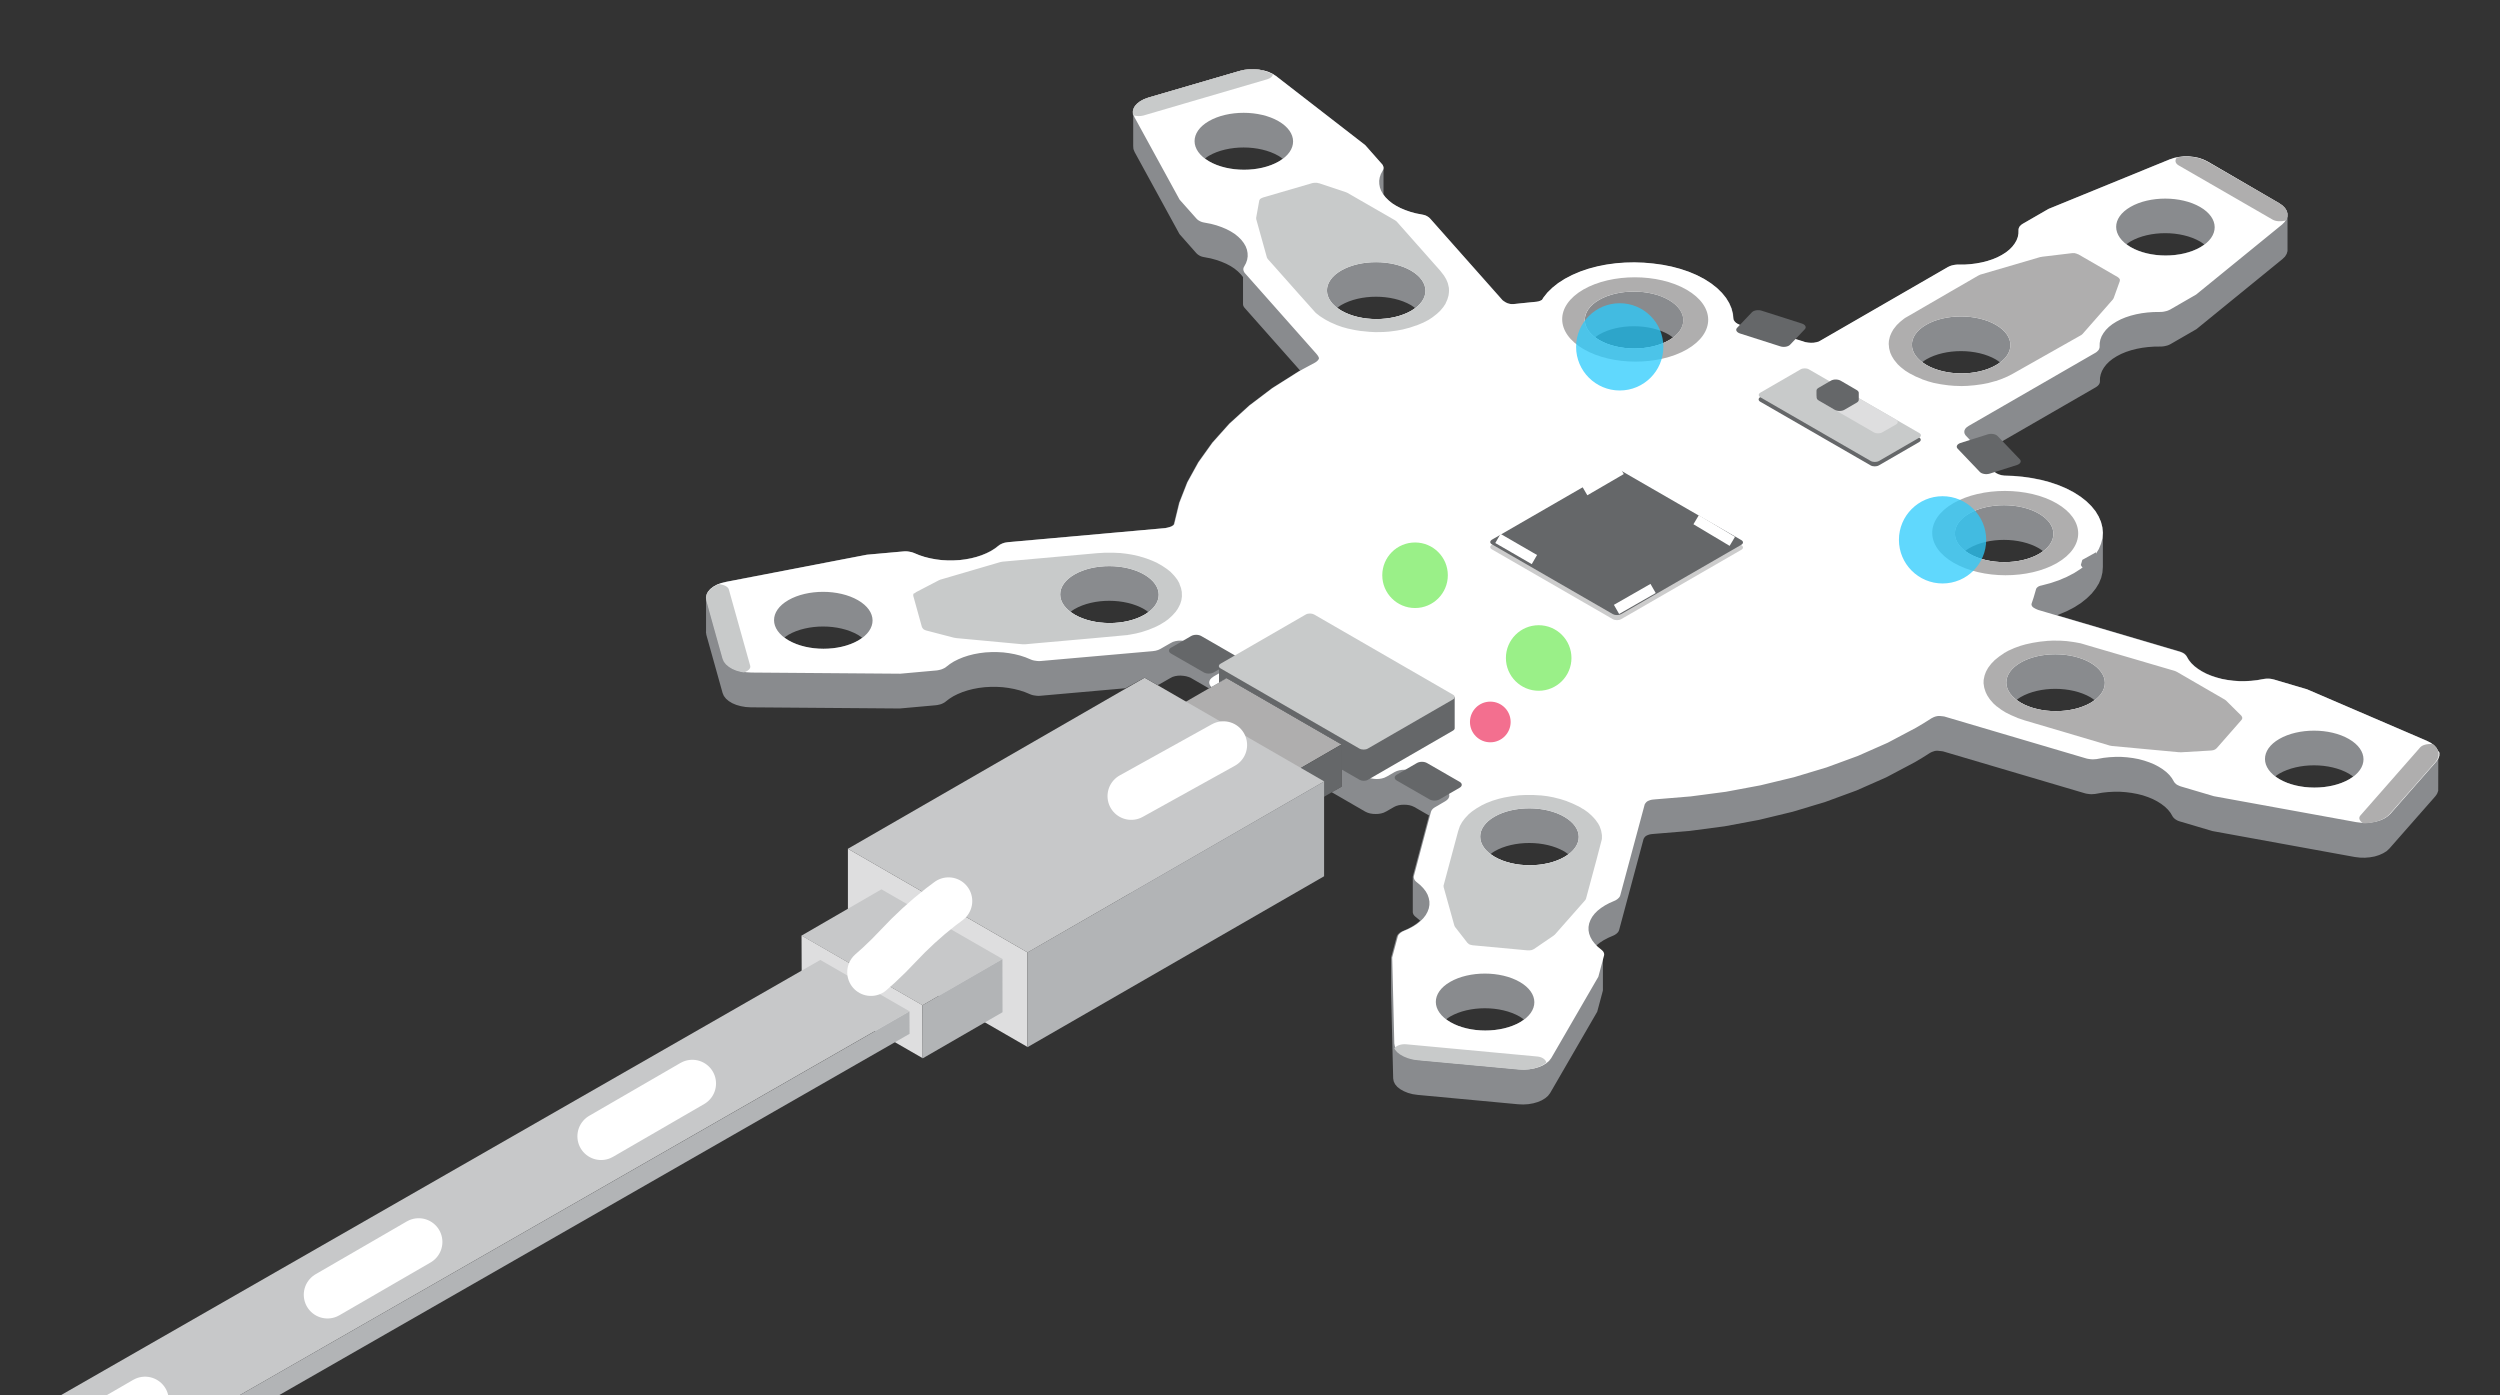 <svg xmlns="http://www.w3.org/2000/svg" viewBox="0 0 2372 1324">
    <rect x="0" y="0" width="2372" height="1324" fill="#333333" stroke="none"/>
    <g id="qb">
        <g id="cord">
            <path fill="#afaeae" d="M1072.3 822.3l-109.1-63 200.7-115.9 109 62.9z"/>
            <path fill="#656769" d="M1272.8 746.4l-200.7 115.8v-39.9l200.7-115.9z"/>
            <path fill="#c7c8c9" d="M975 903.7l-170.5-98.4L1086 643l170.4 98.4z"/>
            <path fill="#dededf" d="M974.8 993.3L804.5 895v-89.7l170.3 98.3z"/>
            <path fill="#b2b4b6" d="M1256.3 831.4L974.8 993.6v-89.9l281.5-162.2z"/>
            <path fill="#c7c8c9" d="M875.3 953.8l-114.8-66.1 75.8-43.9 114.9 66.1z"/>
            <path fill="#dededf" d="M875.4 1004l-114.7-66.1-.2-50.3 114.7 66.1z"/>
            <path fill="#b2b4b6" d="M951.2 960.4l-75.8 43.8-.2-50.4 75.9-43.8z"/>
            <path fill="#c7c8c9" d="M56.1 1324.7l722.2-413.9 84.6 48.7-637.1 365.2z"/>
            <path fill="#b2b4b6" d="M863 980.9l-599.9 343.8h-37.3l637.1-365.1z"/>
        </g>
        <path id="line-cord"
            d="M51.1 1378.8l721-417.5c29.7-17.2 56.7-38.7 80.1-63.8 24.9-26.7 53.8-49.3 85.7-67l372.4-206.6"
            fill="none"
            stroke="#fff"
            stroke-width="45"
            stroke-linecap="round"
            stroke-linejoin="round"
            stroke-miterlimit="10"
            stroke-dasharray="100,200"
        />
        <g id="quirkbot">
            <path fill="none" d="M2087.8 234.5c1.4-.8 2.5-1.7 3.7-2.6-1.2-.9-2.4-1.9-3.9-2.7-18.3-10.6-47.9-10.6-66.1-.1-1.4.8-2.5 1.7-3.7 2.6 1.2.9 2.4 1.9 3.9 2.7 18.3 10.6 47.9 10.6 66.1.1zM1147 147.7c-1.4.8-2.5 1.7-3.7 2.6 1.2.9 2.4 1.9 3.9 2.7 18.3 10.6 47.9 10.6 66.1.1 1.4-.8 2.5-1.7 3.7-2.6-1.2-.9-2.4-1.9-3.9-2.7-18.3-10.5-47.9-10.6-66.1-.1zm-.3 505.6v-.3l-17.2-10-1.9-.7-2.3-.8-2.6-.4-2.6-.2-2.7.2-2.5.4-2.4.8-2.5 1.2-9.6 5.6-2 .8-.2.1 27.1 15.7zm-127.2-75.4c-1.4.8-2.5 1.7-3.7 2.6 1.2.9 2.4 1.9 3.9 2.7 18.3 10.6 47.9 10.6 66.1.1 1.4-.8 2.5-1.7 3.7-2.6-1.2-.9-2.4-1.9-3.9-2.7-18.3-10.6-47.9-10.7-66.1-.1zM748 602.2c-1.4.8-2.5 1.7-3.7 2.6 1.2.9 2.4 1.9 3.9 2.7 18.3 10.6 47.9 10.6 66.1.1 1.4-.8 2.5-1.7 3.7-2.6-1.2-.9-2.4-1.9-3.9-2.7-18.3-10.5-47.9-10.6-66.1-.1zm226.8 301.5h.1l-.1-.1zm-323.6 177.2l179.3-102.8zm224-127.1h.1l-.1-.1zm397.4-664.4c-1.4.8-2.5 1.7-3.7 2.6 1.2.9 2.4 1.9 3.9 2.8 18.3 10.6 47.9 10.6 66.1.1 1.4-.8 2.5-1.7 3.7-2.6-1.2-.9-2.4-1.9-3.9-2.7-18.3-10.6-47.9-10.7-66.1-.2zm665.8 233.5c-1.2-.9-2.4-1.9-3.9-2.7-18.3-10.6-47.9-10.6-66.1-.1-1.4.8-2.5 1.7-3.7 2.6 1.2.9 2.4 1.9 3.9 2.7 18.3 10.6 47.9 10.6 66.1.1 1.4-.8 2.5-1.7 3.7-2.6zm224.2 211c-1.4.8-2.5 1.7-3.7 2.6 1.2.9 2.4 1.9 3.9 2.7 18.3 10.6 47.9 10.6 66.1.1 1.4-.8 2.5-1.7 3.7-2.6-1.2-.9-2.4-1.9-3.9-2.7-18.3-10.5-47.9-10.6-66.1-.1zm-245.4-72.5c-1.4.8-2.5 1.7-3.7 2.6 1.2.9 2.4 1.9 3.9 2.8 18.3 10.6 47.9 10.6 66.1.1 1.4-.8 2.5-1.7 3.7-2.6-1.2-.9-2.4-1.9-3.9-2.7-18.3-10.6-47.9-10.7-66.1-.2zm-541.4 303c-1.4.8-2.5 1.7-3.7 2.6 1.2.9 2.4 1.9 3.9 2.7 18.3 10.6 47.9 10.6 66.1.1 1.4-.8 2.5-1.7 3.7-2.6-1.2-.9-2.4-1.9-3.9-2.7-18.3-10.6-47.9-10.6-66.1-.1zm141.4-647.1c-1.4.8-2.5 1.7-3.7 2.6 1.2.9 2.4 1.9 3.9 2.7 18.3 10.6 47.9 10.6 66.1.1 1.4-.8 2.5-1.7 3.7-2.6-1.2-.9-2.4-1.9-3.9-2.7-18.3-10.5-47.9-10.5-66.1-.1zm380.4 26.6c-1.2-.9-2.4-1.9-3.9-2.7-18.3-10.6-47.9-10.6-66.1-.1-1.4.8-2.5 1.7-3.7 2.6 1.2.9 2.4 1.9 3.9 2.7 18.3 10.6 47.9 10.6 66.1.1 1.4-.8 2.5-1.8 3.7-2.6zM1418 807.6c-1.4.8-2.5 1.7-3.7 2.6 1.2.9 2.4 1.9 3.9 2.7 18.3 10.6 47.9 10.6 66.1.1 1.4-.8 2.5-1.7 3.7-2.6-1.2-.9-2.4-1.9-3.9-2.7-18.3-10.5-47.9-10.6-66.1-.1z"/>
            <path fill="#898b8e" d="M2313.7 714.7l-.7-2.7-1.5-2.6-2.2-2.4-3-2.2-3.7-1.9-113.7-48.9-31.1-9.2-1.3-.3-1.3-.3-1.4-.2-1.4-.1h-1.4l-1.4.1-1.4.1-6.8 1.2-5.5.6-5.6.3h-5.6l-5.6-.4-5.5-.7-5.4-1-5.2-1.4-4.9-1.7-4.6-1.9-4.2-2.2-3.8-2.4-3.4-2.6-2.9-2.8-2.4-3-2.3-3.9-.6-.8-.7-.7-.8-.7-1-.6-1-.5-1.2-.5-1.2-.4-116.2-34.3 1.6-.6 7.6-3.2 7.1-3.7 6.4-4.1 5.5-4.4 4.7-4.6 3.8-4.8 3-4.9 2.1-5.1 1.2-5.1.4-5.2v-32.7l-.5-5.2-1.3-5.1-2.2-5.1-3-5-3.9-4.8-4.7-4.6-5.6-4.4-6.4-4.1-7.1-3.7-7.6-3.2-8-2.7-8.3-2.2-8.6-1.7-8.8-1.2-8.9-.8-5.8-.2-2.9-.1-2.6-.4-2.4-.7-2.2-1-1.8-1.2-1.3-1.4-.6-1.1-1.8-2.8-3.5-5.1-3.7-5.1-1.8-2.3 108.5-62.6.9-.6.8-.6.7-.7.6-.7.5-.8.3-.8.2-.8.1-4.1.7-3.3 1.2-3.2 1.8-3.1 2.3-3 2.8-2.8 3.3-2.6 3.8-2.4 4.2-2.2 4.6-1.9 4.9-1.6 5.1-1.3 5.3-1 5.5-.7 5.6-.4 7.1-.1 1.4-.1 1.4-.2 1.3-.3 1.3-.3 1.2-.4 1.1-.5 1-.5 24.6-14.2 81.5-66.4 2.5-2.4 1.6-2.6.8-2.7v-35.5l-.8-2.7-1.6-2.6-2.4-2.4-3.2-2.2L2101 157l-5.9-3.4-1.1-.6-3.8-1.8-4.2-1.4-4.5-.9-4.7-.5h-4.7l-4.7.5-4.5.9-4.3 1.4-115 47-24.6 14.2-.9.6-.8.7-.7.7-.6.7-.4.8-.3.8-.1.8-.1 4.1-.6 3.3-1.2 3.2-1.8 3.1-2.3 3-2.8 2.8-3.3 2.6-3.8 2.4-4.2 2.2-4.6 1.9-4.9 1.6-5.1 1.3-5.3 1-5.5.7-5.6.4-7.1.1-1.4.1-1.4.2-1.3.3-1.3.3-1.2.4-1.1.5-1 .6-119 68.7-3.5 2-2.4.7-2.5.4-2.6.1-2.6-.2-2.6-.4-1.2-.4-1.2-.4-5.8-1.8-8.6-2.5-8.6-2.4-8.7-2.3-8.8-2.1-8.9-2-7.9-1.7-2.5-.8-2.1-1-1.8-1.2-1.2-1.4-.8-1.5-.2-1.3-.4-4.1-1.3-5.1-2.2-5.1-3-5-3.9-4.8-4.7-4.6-5.6-4.4-6.4-4.1-7.1-3.7-7.6-3.2-8-2.7-8.3-2.2-8.6-1.7-8.8-1.2-8.9-.8-9-.3-9 .2-8.9.7-8.7 1.2-8.6 1.7-8.3 2.2-8 2.7-7.5 3.2-7.1 3.7-6.4 4.1-5.5 4.4-4.7 4.6-3.8 4.8-1 1.7-.1.1-.4.3-.5.3-.6.3-.5.2-.5.2-.6.2-.6.1-.6.1-.6.1-.6.1-14 1.4-5.6.6-1.1.1-1 .1h-2l-1-.1-1-.2-1.1-.3-.8-.3-.9-.4-.9-.5-.8-.5-1.3-.9-.6-.4-68.6-77.3-.7-.7-.8-.7-1-.6-1-.6-1.1-.5-1.2-.4-1.3-.3-6.7-1.3-5.1-1.4-4.9-1.7-4.5-1.9-4.2-2.2-3.8-2.4-3.3-2.7-2.9-2.8-2-2.5v-26.1l-.2-.8-.3-.8-.4-.8-.6-.8-15.9-18-84.7-65.6-3.3-2.1-3.8-1.7-4.2-1.3-4.5-.8-4.7-.4-4.8.1-4.7.5-4.6 1.1-85.9 25.2-4.2 1.5-3.5 1.9-2.9 2.2-2.2 2.4-1.5 2.6-.6 2.7v32.7l.2 2.8 1.1 2.8 42.6 77.9 15.9 18 .7.7.8.7.9.6 1 .6 1.1.5 1.2.4 1.3.3 6.8 1.3 5.1 1.4 4.9 1.7 4.5 1.9 4.2 2.2 3.7 2.4 3.3 2.7 2.9 2.9 2 2.5v25.9l.1.8.3.8.4.8.6.8 52.7 59.5-1.9 1.1-24.7 15.6-21.8 16.5-19 17.3-16.1 18-13.3 18.6-10.5 19.1-7.6 19.4-4.9 20.1-.2.4-.2.3-.3.3-.3.3-.4.3-.5.3-.6.3-.7.3-.9.3-1 .3-1.1.3-1 .2-1.4.3h-.2l-148.6 13.3-1.4.2-1.3.2-1.3.3-1.2.4-1.1.5-1 .5-1 .6-4.3 3.3-3.8 2.4-4.2 2.1-4.6 1.9-4.9 1.6-5.1 1.3-5.4 1-5.5.7-5.7.3h-5.7l-5.6-.3-5.5-.7-5.4-1-5.2-1.3-4.9-1.6-5.9-2.4-1.2-.4-1.3-.3-1.4-.3-1.4-.2-1.4-.1H858l-1.4.1-34.4 3.1-133.8 25.8-4.5 1.1-4 1.6-3.4 1.9-2.8 2.2-2.1 2.4-1.3 2.6-.5 2.8.1.4-.1.3.1.4v31.5l-.1.3.4 2.8 15.4 55.1 1.2 2.8 2 2.6 2.7 2.3 3.3 2 3.8 1.6 4.3 1.2 4.6.8 4.9.3 141.3 1.1 34.4-3.1 1.4-.2 1.3-.3 1.3-.3 1.2-.4 1.1-.5 1-.5 1-.6 4.3-3.3 3.8-2.4 4.2-2.1 4.6-1.9 4.9-1.6 5.1-1.3 5.4-1 5.6-.7 5.7-.3h5.7l5.6.3 5.5.7 5.4 1 5.2 1.3 4.9 1.6 5.8 2.4 1.2.4 1.3.3 1.3.2 1.4.2 1.4.1h1.4l1.4-.1 80.3-7.1 18.2-10 12.2 7 .3-.1 2-.9 9.6-5.5 2.5-1.3 2.4-.7 2.5-.4 2.6-.1 2.6.2 2.6.4 2.4.7 1.8.7 17.3 10v.3l17.2-9.9 109 62.9-.1.1v40l-9.3 5.3 31.8 18.4 2.2 1 2.4.7 2.6.4 2.6.1 2.6-.1 2.5-.4 2.4-.7 2.7-1.3 7.1-4.1 2.1-1 2.4-.7 2.5-.4 2.6-.1 2.6.1 2.6.4 2.4.7 2.2 1 13.9 8-15.3 57.5-.1.8v33.7l.2.8.3.8.4.8.6.7.7.7 4.1 3.4.6.6-.6.6-3.3 2.6-3.7 2.4-4.2 2.2-5.7 2.5-1 .6-.9.6-.8.7-.7.7-.6.8-.4.8-.3.8-5.3 19.8v33l2 81.6.5 2.8 1.3 2.7 2.1 2.5 2.8 2.2 3.4 1.9 3.9 1.6 4.4 1.2 4.8.7 95.4 8.9 4.9.2 4.8-.3 4.6-.8 4.2-1.2 3.8-1.6 3.3-2 2.7-2.3 2-2.6 44.7-77.2 5.3-19.8.1-.8v-33.8l-.1-.8-.3-.8-.4-.8-.6-.8-.7-.7-4.1-3.4-.6-.6.6-.6 3.3-2.6 3.7-2.4 4.2-2.2 5.7-2.5 1-.6.9-.6.8-.7.7-.7.6-.8.4-.8.3-.8 23.2-86.4.5-.8.3-.5.4-.5.5-.5.5-.4.5-.3.8-.4.8-.3.8-.3.8-.2.9-.2.9-.1 1-.1 1-.1 33.8-2.8 33.3-4.4 32.7-6.1 31.9-7.7 30.9-9.3 29.7-10.9 28.3-12.5 26.8-14.2 7.1-4.2 7.6-4.8.8-.4.8-.4.8-.3.9-.3.9-.3 1-.2 1.1-.1h.8l.9.1 1 .1 1 .1.9.1.7.1.7.1 134.7 39.8 1.3.3 1.3.2 1.4.2 1.4.1h1.4l1.4-.1 1.4-.1 6.8-1.2 5.5-.6 5.6-.3h5.6l5.6.4 5.5.7 5.4 1 5.2 1.3 5 1.7 4.6 1.9 4.2 2.2 3.8 2.4 3.4 2.6 2.9 2.8 2.4 3 2.3 3.9.6.7.7.7.8.7 1 .6 1 .6 1.1.5 1.2.4 31.1 9.2 135 24.6 4.9.6 4.8.1 4.7-.4 4.5-.8 4.2-1.3 3.8-1.7 3.3-2 2.6-2.4 43.6-49.6s1.5-1.9 1.8-2.6c.3-.6 1-2.7 1-2.7l.1-34.9v-.1l.3-.6zm-292.3-485.6c18.2-10.5 47.8-10.5 66.1.1 1.5.9 2.6 1.8 3.9 2.7-1.2.9-2.3 1.8-3.7 2.6-18.2 10.5-47.8 10.5-66.1-.1-1.5-.9-2.6-1.8-3.9-2.7 1.2-.9 2.3-1.8 3.7-2.6zm-808.1-75.9c-18.2 10.5-47.8 10.5-66.1-.1-1.5-.9-2.6-1.8-3.9-2.7 1.2-.9 2.3-1.8 3.7-2.6 18.2-10.5 47.8-10.5 66.1.1 1.5.9 2.7 1.8 3.9 2.7-1.2.9-2.3 1.8-3.7 2.6zm-399 454.5c-18.2 10.5-47.8 10.5-66.1-.1-1.5-.9-2.6-1.8-3.9-2.7 1.2-.9 2.3-1.8 3.7-2.6 18.2-10.5 47.8-10.5 66.1.1 1.5.9 2.6 1.8 3.9 2.7-1.2.9-2.3 1.8-3.7 2.6zm271.5-24.4c-18.2 10.5-47.8 10.5-66.1-.1-1.5-.9-2.6-1.8-3.9-2.7 1.2-.9 2.3-1.8 3.7-2.6 18.2-10.5 47.8-10.5 66.1.1 1.5.9 2.7 1.8 3.9 2.7-1.2.9-2.3 1.8-3.7 2.6zm253.1-288.4c-18.2 10.5-47.8 10.5-66.1-.1-1.5-.9-2.7-1.8-3.9-2.8 1.2-.9 2.3-1.8 3.7-2.6 18.2-10.5 47.8-10.5 66.1.1 1.5.9 2.6 1.8 3.9 2.7-1.2 1-2.3 1.9-3.7 2.7zm103.3 675c-18.2 10.5-47.8 10.5-66.1-.1-1.5-.9-2.6-1.8-3.9-2.7 1.2-.9 2.3-1.8 3.7-2.6 18.2-10.5 47.8-10.5 66.1.1 1.5.9 2.6 1.8 3.9 2.7-1.2.8-2.3 1.7-3.7 2.6zm42.1-156.8c-18.2 10.5-47.8 10.5-66.1-.1-1.5-.9-2.6-1.8-3.9-2.7 1.2-.9 2.3-1.8 3.7-2.6 18.2-10.5 47.8-10.5 66.1.1 1.5.9 2.6 1.8 3.9 2.7-1.2.9-2.3 1.8-3.7 2.6zm99.3-490.3c-18.2 10.5-47.8 10.5-66.1-.1-1.5-.9-2.6-1.8-3.9-2.7 1.2-.9 2.3-1.8 3.7-2.6 18.2-10.5 47.8-10.5 66.1.1 1.5.9 2.6 1.8 3.9 2.7-1.2.9-2.3 1.8-3.7 2.6zm244.2 23.5c-1.5-.9-2.6-1.8-3.9-2.7 1.2-.9 2.3-1.8 3.7-2.6 18.2-10.5 47.8-10.5 66.1.1 1.5.9 2.6 1.8 3.9 2.7-1.2.9-2.3 1.8-3.7 2.6-18.2 10.6-47.8 10.5-66.1-.1zm40.8 179.1c-1.5-.9-2.6-1.8-3.9-2.7 1.2-.9 2.3-1.8 3.7-2.6 18.2-10.5 47.8-10.5 66.1.1 1.5.9 2.7 1.8 3.9 2.7-1.2.9-2.3 1.8-3.7 2.6-18.2 10.6-47.8 10.5-66.1-.1zm114.9 141.5c-18.2 10.5-47.8 10.5-66.1-.1-1.5-.9-2.7-1.8-3.9-2.8 1.2-.9 2.3-1.8 3.7-2.6 18.2-10.5 47.8-10.4 66.1.1 1.5.9 2.7 1.8 3.9 2.7-1.2 1-2.3 1.9-3.7 2.7zm245.4 72.5c-18.2 10.5-47.8 10.5-66.1-.1-1.5-.9-2.6-1.8-3.9-2.7 1.2-.9 2.3-1.8 3.7-2.6 18.2-10.5 47.8-10.5 66.1.1 1.5.9 2.6 1.8 3.9 2.7-1.2.9-2.3 1.8-3.7 2.6z"/>
            <path fill="none" d="M2021.6 234.4c18.3 10.6 47.9 10.6 66.1.1s18.1-27.6-.2-38.2c-18.3-10.6-47.9-10.6-66.1-.1-18.2 10.6-18.1 27.6.2 38.2zm-682.9 22.3c-18.3-10.6-47.9-10.6-66.1-.1s-18.1 27.6.2 38.2c18.3 10.6 47.9 10.6 66.1.1 18.2-10.5 18.1-27.6-.2-38.2zM814.1 569.5c-18.3-10.6-47.9-10.6-66.1-.1-18.2 10.5-18.1 27.6.2 38.2 18.3 10.6 47.9 10.6 66.1.1 18.2-10.5 18.1-27.6-.2-38.2zm271.5-24.3c-18.3-10.6-47.9-10.6-66.1-.1-18.2 10.5-18.1 27.6.2 38.2 18.3 10.6 47.9 10.6 66.1.1 18.2-10.6 18.1-27.7-.2-38.2zM1213.1 115c-18.3-10.6-47.9-10.6-66.1-.1s-18.1 27.6.2 38.2c18.3 10.6 47.9 10.6 66.1.1 18.2-10.5 18.1-27.6-.2-38.2zM974.8 903.7h.1l-.1-.1zm-323.6 177.2l179.3-102.8zm-884.5 506.9h.1l-.1-.1zm1108.5-634h.1l-.1-.1zm566.8-22.1c-18.3-10.6-47.9-10.6-66.1-.1s-18.1 27.6.2 38.2c18.3 10.6 47.9 10.6 66.1.1 18.2-10.5 18.1-27.6-.2-38.2zm541.3-303c-18.3-10.6-47.9-10.6-66.1-.1s-18.1 27.6.2 38.2c18.3 10.6 47.9 10.6 66.1.1s18.1-27.6-.2-38.2zm245.4 72.5c-18.3-10.6-47.9-10.6-66.1-.1-18.2 10.5-18.1 27.6.2 38.2 18.3 10.6 47.9 10.6 66.1.1s18.1-27.6-.2-38.2zm-294.2-213.8c-18.3-10.6-47.9-10.6-66.1-.1s-18.1 27.6.2 38.2c18.3 10.6 47.9 10.6 66.1.1 18.2-10.6 18.1-27.7-.2-38.2zm-40.6-140.9c18.2-10.5 18.1-27.6-.2-38.2-18.3-10.6-47.9-10.6-66.1-.1s-18.1 27.6.2 38.2c18.3 10.5 47.9 10.6 66.1.1zm-409.8 428.4c-18.3-10.6-47.9-10.6-66.1-.1s-18.1 27.6.2 38.2c18.3 10.6 47.9 10.6 66.1.1 18.2-10.5 18.2-27.6-.2-38.2zm99.3-490.3c-18.3-10.6-47.9-10.6-66.1-.1s-18.1 27.6.2 38.2c18.3 10.6 47.9 10.6 66.1.1 18.2-10.5 18.1-27.6-.2-38.2z"/>
            <path d="M2313 712l-1.5-2.6-2.2-2.4-3-2.2-3.7-1.9-113.7-48.9-31.1-9.2-1.3-.3-1.3-.3-1.4-.2-1.4-.1h-1.4l-1.4.1-1.4.2-6.8 1.2-5.6.6-5.6.3h-5.6l-5.6-.4-5.5-.7-5.4-1-5.2-1.4-4.9-1.6-4.6-1.9-4.2-2.2-3.8-2.4-3.4-2.6-2.9-2.8-2.4-3-2.3-3.9-.6-.7-.7-.7-.8-.7-1-.6-1-.5-1.2-.5-1.2-.4-134.1-39.6-.7-.3-.7-.3-.9-.4-.9-.5-.9-.5-.7-.5-.5-.4-.4-.6-.3-.5-.2-.5-.1-.5v-.5l.1-.5.2-.6 1.7-5.1 2.3-7.9.1-.4.2-.3.2-.3.2-.3.3-.3.3-.3.4-.3.4-.3.4-.2.4-.2.5-.2.5-.2h.1l1.3-.3 8.3-2.2 8-2.7 7.5-3.2 7.1-3.7 6.4-4.1 5.5-4.4 4.7-4.6 3.8-4.8 3-4.9 2.1-5.1 1.3-5.1.4-5.2-.5-5.2-1.3-5.1-2.2-5.1-3-5-3.9-4.8-4.7-4.6-5.6-4.4-6.4-4.1-7.1-3.7-7.6-3.2-8-2.7-8.3-2.2-8.6-1.7-8.8-1.3-8.9-.8-5.8-.2-2.9-.1-2.6-.4-2.4-.7-2.2-1-1.8-1.2-1.3-1.4-.6-1.1-1.8-2.8-3.5-5.1-3.7-5.1-3.9-5-4.2-5-4.4-4.9-2.8-3-1.6-1.7-.8-1.5-.3-1.5.2-1.5.7-1.5 1.3-1.4 2-1.4 120.3-69.4.9-.6.8-.7.7-.7.6-.7.4-.8.3-.8.2-.8.1-4.1.6-3.2 1.2-3.2 1.8-3.1 2.3-3 2.8-2.8 3.3-2.6 3.8-2.4 4.2-2.2 4.6-1.9 4.9-1.6 5.1-1.3 5.3-1 5.5-.7 5.6-.4 7.1-.1 1.4-.1 1.4-.2 1.3-.3 1.3-.3 1.2-.4 1.1-.5 1.1-.5 24.6-14.2 81.5-66.4 2.5-2.5 1.6-2.6.8-2.7v-2.7l-.8-2.7-1.6-2.6-2.4-2.4-3.2-2.2L2101 157l-5.9-3.4-1.1-.6-3.8-1.8-4.2-1.4-4.5-.9-4.7-.5h-4.7l-4.7.5-4.5.9-4.2 1.4-115 47-24.6 14.2-.9.6-.8.7-.7.7-.6.7-.4.8-.3.8-.2.8-.1 4.1-.6 3.2-1.2 3.2-1.8 3.1-2.3 3-2.8 2.8-3.3 2.6-3.8 2.4-4.2 2.2-4.6 1.9-4.9 1.6-5.1 1.3-5.3 1-5.5.7-5.6.4h-7.1l-1.4.1-1.4.2-1.3.3-1.3.3-1.2.4-1.1.5-1.1.5-119 68.7-3.5 2-2.4.7-2.5.4-2.6.1-2.6-.2-2.6-.4-1.2-.4-1.2-.4-5.8-1.8-8.6-2.5-8.6-2.4-8.7-2.3-8.8-2.1-8.9-2-7.9-1.7-2.5-.8-2.2-1-1.8-1.2-1.3-1.4-.8-1.5-.2-1.3-.4-4.1-1.3-5.1-2.2-5.1-3-4.9-3.9-4.8-4.7-4.6-5.6-4.4-6.4-4.1-7.1-3.7-7.6-3.2-8-2.7-8.3-2.2-8.6-1.7-8.8-1.2-8.9-.8-9-.3-9 .2-8.9.7-8.8 1.2-8.5 1.7-8.3 2.2-7.9 2.7-7.5 3.2-7.1 3.7-6.4 4.1-5.5 4.4-4.7 4.6-3.8 4.8-1 1.7-.1.1-.4.4-.5.3-.6.3-.5.2-.5.2-.5.2-.6.2-.6.1-.6.1-.6.1-14 1.4-5.6.6-1.1.1-1.1.1h-2l-1-.1-1.1-.2-1.1-.3-.8-.3-.9-.4-.9-.5-.8-.5-1.3-.9-.5-.4-68.6-77.4-.7-.7-.8-.7-.9-.6-1-.6-1.1-.5-1.2-.4-1.3-.3-6.7-1.3-5.1-1.4-4.9-1.7-4.5-1.9-4.2-2.2-3.8-2.4-3.3-2.7-2.9-2.9-2.3-3-1.8-3.1-1.2-3.2-.6-3.2-.1-3.2.5-3.2 1.1-3.2 2.1-3.9.3-.8.1-.8v-.8l-.2-.8-.3-.8-.4-.8-.6-.7-15.9-18-84.7-65.6-3.3-2.1-3.8-1.7-4.2-1.3-4.5-.9-4.7-.4-4.8.1-4.7.5-4.6 1.1-85.9 25.1-4.2 1.5-3.6 1.9-2.9 2.2-2.2 2.4-1.4 2.6-.6 2.7.2 2.8 1.1 2.8 42.7 78 15.9 17.9.7.7.8.7.9.6 1.1.6 1.1.5 1.2.4 1.3.3 6.8 1.3 5.2 1.4 4.9 1.7 4.5 1.9 4.2 2.2 3.8 2.4 3.3 2.7 2.9 2.9 2.3 3 1.8 3.1 1.2 3.2.6 3.2.1 3.2-.5 3.2-1.1 3.2-2.1 3.9-.3.8-.1.8v.8l.2.8.3.8.4.8.6.8 67.8 76.5.3.4.5.6.5.7.5.8.4.8.2.7v.6l-.3.6-.4.6-.5.6-.5.5-.6.5-.7.5-.8.5-11.9 6.4-3.6 2.1-24.7 15.6-21.8 16.5-19 17.3-16.1 18-13.3 18.6-10.5 19-7.6 19.4-4.9 20.1-.2.4-.2.4-.3.3-.4.3-.4.3-.5.3-.5.3-.7.3-.9.3-1 .3-1.1.3-1 .2-1.4.3h-.2l-148.6 13.3-1.4.2-1.3.2-1.3.3-1.2.4-1.1.5-1.1.5-1 .6-4.3 3.3-3.8 2.4-4.2 2.1-4.6 1.9-4.9 1.6-5.1 1.3-5.4 1-5.6.7-5.7.3h-5.7l-5.6-.3-5.5-.7-5.4-1-5.2-1.3-4.9-1.6-5.9-2.4-1.2-.4-1.3-.3-1.4-.3-1.4-.2-1.4-.1h-1.4l-1.4.1-34.4 3.1-133.8 25.8-4.5 1.1-4 1.5-3.4 1.9-2.8 2.2-2.1 2.4-1.3 2.6-.5 2.8.4 2.9 15.4 55.1 1.2 2.8 2 2.5 2.7 2.3 3.3 2 3.8 1.6 4.3 1.2 4.6.8 4.9.3 141.3 1.1 34.4-3.1 1.4-.2 1.3-.3 1.3-.3 1.2-.4 1.1-.5 1.1-.5 1-.6 4.3-3.3 3.8-2.4 4.2-2.1 4.6-1.9 4.9-1.6 5.1-1.3 5.4-1 5.6-.7 5.7-.3h5.7l5.6.3 5.5.7 5.4 1 5.2 1.3 4.9 1.6 5.8 2.4 1.2.4 1.3.3 1.3.2 1.4.2 1.4.1h1.4l1.4-.1 105.6-9.3 2.7-.4 2.4-.7 2-.9 9.6-5.5 2.5-1.3 2.4-.7 2.5-.4 2.6-.1 2.6.2 2.6.4 2.4.7 1.8.7 28.9 16.7h-.1l1.8 1.2 1.3 1.4.8 1.5.3 1.5-.2 1.5-.7 1.5-1.3 1.4-2.8 1.7-6.1 3.5-2.2 1.6-1.3 1.4-.7 1.5-.2 1.5.3 1.5.8 1.5 1 1.1 15.2-8.8 109 62.9-.1.1v17.8l22.6 13 2.2 1 2.4.7 2.6.4 2.6.2 2.6-.1 2.5-.4 2.4-.7 2.7-1.3 7.1-4.1 2.2-1 2.4-.7 2.5-.4 2.6-.1 2.6.2 2.5.4 2.4.7 2.2 1 28.3 16.3 1.8 1.3 1.3 1.4.8 1.5.3 1.5-.2 1.5-.7 1.5-1.3 1.4-1.7 1.2-10.1 5.9-1.5 1.1-1.2 1.4-.7 1.5-.1.4-16.1 60.6-.1.8v.8l.2.8.3.8.4.8.6.7.7.7 4.1 3.4 2.8 2.9 2.3 3 1.7 3.1 1.1 3.2.6 3.2v3.3l-.6 3.3-1.2 3.2-1.7 3.1-2.3 3-2.8 2.8-3.2 2.6-3.7 2.4-4.1 2.2-5.7 2.5-1 .6-.9.6-.8.7-.7.7-.6.7-.4.8-.3.8-5.3 19.8 2 81.6.5 2.8 1.3 2.7 2.1 2.5 2.8 2.2 3.4 1.9 3.9 1.6 4.4 1.2 4.8.7 95.4 8.9 4.9.2 4.8-.3 4.6-.8 4.2-1.2 3.8-1.6 3.3-2 2.7-2.3 2-2.6 44.7-77.2 5.3-19.8.2-.8v-.8l-.1-.8-.3-.8-.4-.8-.6-.7-.7-.7-4.1-3.4-2.8-2.9-2.3-3-1.7-3.1-1.2-3.2-.6-3.2v-3.3l.6-3.3 1.2-3.2 1.7-3.1 2.3-3 2.8-2.8 3.3-2.6 3.7-2.4 4.1-2.2 5.7-2.5 1-.6.9-.6.8-.7.7-.7.6-.7.4-.8.3-.8 23.2-86.3.5-.8.4-.5.4-.5.5-.5.5-.4.5-.3.8-.4.8-.3.8-.3.8-.2.9-.2.9-.1 1-.1 1-.1 33.8-2.8 33.4-4.4 32.7-6.1 31.9-7.7 30.9-9.3 29.7-10.9 28.3-12.5 26.8-14.2 7.1-4.2 7.6-4.8.8-.4.8-.4.8-.4.9-.3.9-.3 1-.2 1.1-.2h1.7l1 .1 1 .1.9.1.7.1.7.1 134.7 39.8 1.3.3 1.3.2 1.4.2 1.4.1h1.4l1.4-.1 1.4-.1 6.8-1.2 5.5-.6 5.6-.3h5.6l5.6.4 5.5.7 5.4 1 5.2 1.4 5 1.7 4.6 1.9 4.2 2.2 3.8 2.4 3.4 2.6 2.9 2.8 2.4 3 2.3 3.9.6.7.7.7.8.7 1 .6 1.1.5 1.1.5 1.2.4 31.1 9.2 135 24.6 4.8.6 4.8.1 4.7-.4 4.5-.8 4.2-1.3 3.8-1.7 3.2-2.1 2.6-2.4 43.6-49.6 1.8-2.7 1-2.7.1-2.8-1.6-2.2zm-291.6-515.7c18.2-10.5 47.8-10.5 66.1.1s18.4 27.7.2 38.2-47.8 10.5-66.1-.1c-18.3-10.7-18.4-27.7-.2-38.2zm-808.1-43.1c-18.2 10.5-47.8 10.5-66.1-.1-18.3-10.6-18.4-27.7-.2-38.2 18.2-10.5 47.8-10.5 66.1.1s18.4 27.7.2 38.2zm-399 454.5c-18.2 10.5-47.8 10.5-66.1-.1s-18.4-27.7-.2-38.2 47.8-10.5 66.1.1c18.3 10.6 18.4 27.7.2 38.2zm271.5-24.4c-18.2 10.5-47.8 10.5-66.1-.1-18.3-10.6-18.4-27.7-.2-38.2s47.8-10.5 66.1.1c18.3 10.6 18.4 27.7.2 38.2zm253.1-288.4c-18.2 10.5-47.8 10.5-66.1-.1-18.3-10.6-18.4-27.7-.2-38.2 18.2-10.5 47.8-10.5 66.1.1s18.4 27.7.2 38.2zm103.3 675c-18.2 10.5-47.8 10.5-66.1-.1-18.3-10.6-18.4-27.7-.2-38.2 18.2-10.5 47.8-10.5 66.1.1 18.3 10.6 18.4 27.7.2 38.2zm42.1-156.8c-18.2 10.5-47.8 10.5-66.1-.1-18.3-10.6-18.4-27.7-.2-38.2 18.2-10.5 47.8-10.5 66.1.1 18.4 10.6 18.4 27.7.2 38.2zm99.3-490.3c-18.2 10.5-47.8 10.5-66.1-.1-18.3-10.6-18.4-27.7-.2-38.2 18.2-10.5 47.8-10.5 66.1.1 18.3 10.6 18.4 27.7.2 38.2zm244.2 23.5c-18.3-10.6-18.4-27.7-.2-38.2 18.2-10.5 47.8-10.5 66.1.1 18.3 10.6 18.4 27.7.2 38.2-18.2 10.6-47.8 10.5-66.1-.1zm40.8 179.1c-18.3-10.6-18.4-27.7-.2-38.2 18.2-10.5 47.8-10.5 66.1.1 18.3 10.6 18.4 27.7.2 38.2-18.2 10.5-47.8 10.5-66.1-.1zm114.9 141.5c-18.2 10.5-47.8 10.5-66.1-.1-18.3-10.6-18.4-27.7-.2-38.2 18.2-10.5 47.8-10.4 66.1.1 18.3 10.6 18.4 27.7.2 38.2zm245.4 72.5c-18.2 10.5-47.8 10.5-66.1-.1s-18.4-27.7-.2-38.2 47.8-10.5 66.1.1 18.4 27.7.2 38.2z" fill="#fff"/>
            <path fill="#a5a3a3" d="M1090.5 106.8l104.8-30.7c5.1-1.5 6.6-5.6 3.5-9.2l-4.4-.8-4.7-.4-4.8.1-4.7.6-4.6 1.1-77.2 22.5-7.3 2.1-1.3.4-4.2 1.5-3.6 1.9-2.9 2.2-2.2 2.4-1.4 2.5c3.2 3.6 9.9 5.3 15 3.8z"/>
            <path fill="#ccc" d="M1538.1 587.5c-2.1 1.2-5.6 1.2-7.8 0l-114.7-66.2c-2.2-1.2-2.2-3.3 0-4.5l114-65.8c2.1-1.2 5.6-1.2 7.8 0l114.7 66.2c2.2 1.2 2.2 3.3 0 4.5l-114 65.8z"/>
            <path fill="#afaeae" d="M1974.7 317.9l.6-.5.6-.5 28.9-32.9.2-.5.3-.3.1-.2 5.9-16.4V265l-.3-.4-.5-.7-.8-.7-.4-.3-37.2-21.5-.6-.2-1.2-.5-1.1-.3-.7-.2h-2.6l-28.4 3.4-.8.2-.9.1-57 16.7-.8.4-.6.3-.3.1-6.9 4-9.7 5.6-9.7 5.6-9.6 5.6-9.7 5.6-19.3 11.2-4.7 2.7-.1.1-.1.1-.1.1-.3.1-3.6 2.9-.2.2-.2.1-3.1 3-.1.2-.2.1-2.5 3.2-.1.2-.2.1-1.9 3.3v.2l-.2.2-1.4 3.3v.2l-.1.2-.8 3.4v.2l-.1.2-.2 3.4.1.2v.2l.3 3.4.1.2v.2l.9 3.4.1.2v.2l1.5 3.3.1.1.1.2 2 3.3.2.1.1.2 2.6 3.2.2.2.1.2 3.2 3 .3.2.1.1 3.7 2.9.2.1.2.2h.1l4 2.5.2.1.3.1 4.8 2.5.1.1h.1l.5.2 5 2.1.2.1.3.2 5.3 1.8.3.1.3.1 5.4 1.5h.4l.3.1 5.7 1.1h.4l.2.1 5.8.8h.3l.4.1 5.9.5h.6l5.9.2h.6l5.9-.2.4-.1h.3l5.9-.5.3-.1h.3l5.8-.8.3-.1h.4l2-.4 3.6-.7.2-.1.4-.1 5.5-1.5h.1l.2-.1h.3l5.2-1.8.2-.1.3-.1 5-2.1.2-.1.3-.1 5-2.6.1-.1h.1l64.9-36.7zm-146.9 28.4c-18.3-10.6-18.4-27.7-.2-38.2 18.2-10.5 47.8-10.5 66.1.1 18.3 10.6 18.4 27.7.2 38.2-18.2 10.6-47.8 10.5-66.1-.1z"/>
            <path fill="#afaeae" d="M2102.8 710.2l.4-.3 23.6-26.9v-.1l.2-.3.3-.4v-.4l.2-.4-.1-.4v-.4l-.2-.4-.1-.3-.3-.4-.2-.4-14.6-14.5-.6-.4-.5-.4-45.4-26.3-.9-.4-.8-.4-8.8-2.6-12.3-3.6-12.2-3.6-36.9-10.8-12.3-3.6-6-1.8-.5-.1-.5-.2-5.9-1.1h-.3l-.3-.1-6-.8h-.3l-.3-.1-6-.4h-.7l-6-.1h-.6l-5.9.3-.3.1h-.3l-5.9.6-.3.1h-.3l-5.7.9-.3.1h-.3l-5.5 1.2-.3.1h-.3l-5.3 1.5-.3.1-.3.1-5 1.8-.2.1-.3.1-4.7 2.1-.2.1-.3.1-4.4 2.4-.2.2-.1.1-.1.1-4 2.7-.2.2-.2.1-3.6 2.9-.2.2-.2.1-2.9 3-.1.1-.1.1-.2.2-2.7 3.5-.1.2-.2.2-1.9 3.4v.2l-.2.2-1.3 3.5v.2l-.1.2-.7 3.4v.2l-.1.2-.1 3.5.1.2v.2l.5 3.4.1.2v.2l1.1 3.4.1.2v.2l1.6 3.3.1.1.1.2 2.1 3.2.2.2.1.2 2.7 3.1.2.2.1.2 3.2 2.9.2.2h.1l.1.1h.1l3.6 2.7.4.3 4.2 2.6.2.1.2.1.2.1 4.6 2.3h.1l.4.2 5 2.1.2.1.3.2 5.9 2h.1l.1.1 11.5 3.4 12.2 3.6 36.8 10.9 12.2 3.6 8.7 2.6 2.1.4 63.4 5.9h1.1l.7.1 28.9-1.7.7-.1 1.3-.2 1.1-.4 1-.5.8-.7zm-185.4-43.4c-18.3-10.6-18.4-27.7-.2-38.2 18.2-10.5 47.8-10.4 66.1.1 18.3 10.6 18.4 27.7.2 38.2-18.2 10.5-47.8 10.4-66.1-.1z"/>
            <path fill="#c8caca" d="M1474.1 887.7l.5-.5.6-.4 29-32.9.3-.6.2-.4.1-.2 1.5-5.6 2.1-7.8 2.1-7.8 2.1-7.8 2.1-7.8 4.1-15.7 1-3.8v-.4l.1-.2v-3.6l-.1-.2v-.2l-.6-3.5-.1-.2v-.2l-1.2-3.4-.1-.2v-.2l-1.8-3.3-.2-.1-.1-.2-2.3-3.2-.2-.1-.1-.2-2.8-3-.2-.1-.1-.2-3.3-2.9-.2-.1-.2-.2-3.8-2.7-.3-.1-.1-.1h-.1l-4.2-2.5-.3-.1-.2-.1-4.6-2.2-.3-.1-.3-.2-5-2-.3-.1-.3-.2-5.3-1.7-.4-.1-.2-.1-5.6-1.4-.4-.1-.2-.1-5.9-1.1h-.2l-.3-.1h-.1l-5.8-.7h-.7l-6.5-.4h-7.7l-6.1.3-.3.1h-.4l-5.9.7-.3.1h-.3l-5.7 1-.4.1h-.3l-5.5 1.3-.2.1-.4.1-5.3 1.6-.2.1-.3.1-4.9 1.9-.2.1-.3.1-4.6 2.2-.2.2-.2.1-4.2 2.4-.2.2-.2.1-3.8 2.6-.2.2-.2.1-1.2 1-2.1 1.8-.1.2-.2.2-2.9 3.1-.1.1v.1l-.1.1-.1.1-2.4 3.2-.1.2-.1.2-1.9 3.4v.2l-.1.2-1.3 3.8v.1l-.1.1-14 52.2.1.6v.6l10.2 36.6.3.5.1.4.1.2 11.9 15.3.4.3.8.7.3.3.6.2 1.1.4 1.4.3.6.1 51.8 4.8h2.1l1.2-.2.7-.1.5-.2 1.1-.5.6-.3 18.6-12.7zm-55.9-74.7c-18.3-10.6-18.4-27.7-.2-38.2 18.2-10.5 47.8-10.5 66.1.1 18.3 10.6 18.4 27.7.2 38.2-18.2 10.5-47.8 10.5-66.1-.1z"/>
            <path fill="#c8caca" d="M1354.8 303.9l4-2.6.2-.2.2-.1 3.6-2.8.2-.2.2-.1 3.1-2.9.1-.1.2-.2 2.6-3.1.1-.2.2-.2 2.1-3.2v-.2l.1-.2 1.5-3.3v-.2l.1-.1 1-3.4v-.2l.1-.2.4-3.4-.1-.2.1-.2v-1.2l-.1-2.2-.1-.2v-.2l-.8-3.5v-.1l-.1-.1v-.2l-1.4-3.4-.1-.2-.1-.2-2-3.4-.2-.2-.1-.2-2.8-3.6-.1-.1v-.1l-41.8-47.2-.7-.5-.6-.5-45.5-26.2-.7-.3-.5-.2-.2-.1-25.2-8.4-.6-.1-1.3-.3-.6-.1h-2l-1.4.2-.6.1-46.6 13.6-.5.2-1.2.5-.8.5-.5.3-.2.3-.4.7-.2.4-3 16.7.1.5v.5l10.2 36.6.4.6.2.4.1.2 4.5 5 6.3 7.1 6.3 7.1 6.3 7.1 6.3 7.1 12.6 14.1 3.1 3.5.2.1.2.1.1.1.1.2 3.7 2.9.3.1.2.2 4.1 2.6.3.1.2.2 4.5 2.4.3.1.2.1 4.8 2.1.3.1.3.2 5.1 1.8.3.1.3.1 5.4 1.5h.3l.3.1 5.6 1.2h.3l.3.1 5.7.9h.6l5.9.6h.4l.3.1 6 .3h.7l6-.1h.7l6-.4.4-.1h.3l6-.8.4-.1h.2l5.9-1.1.2-.1.3-.1h.1l5.4-1.4.3-.1.3-.1 5.6-1.9h.3l.5-.2 5-2.1.2-.1.4-.1 4.6-2.4.2-.1v.1zm-82-9.1c-18.3-10.6-18.4-27.7-.2-38.2 18.2-10.5 47.8-10.5 66.1.1 18.3 10.6 18.4 27.7.2 38.2s-47.8 10.4-66.1-.1z"/>
            <path fill="#c8caca" d="M1100.4 592.8l4.1-2.5.1-.1.3-.1 3.7-2.7.1-.2.2-.1 3.2-2.9.1-.2.1-.1h.1l2.7-3 .1-.2.2-.1 2.2-3.2v-.2l.2-.2 1.7-3.3v-.2l.2-.2 1.1-3.4v-.2l.1-.2.5-3.5v-.4l-.1-3.6v-.4l-.7-3.4v-.2l-.1-.2-1.4-3.7v-.2l-.1-.4-1.9-3.4-.1-.1-.1-.2-2.5-3.2-.2-.2-.1-.2-2.9-3-.2-.2-.1-.2-3.5-2.8-.3-.2-.1-.1-3.9-2.6-.2-.1-.2-.2-4.3-2.4-.2-.1-.2-.2-4.7-2.1-.3-.1-.2-.1-5-1.9-.4-.1-.2-.1-5.3-1.6-.3-.1-.2-.1-5.5-1.3h-.3l-.3-.1-2.1-.4-3.7-.6h-.3l-.3-.1-6-.7h-.6l-6.1-.3h-7.6l-6.8.4h-.2l-90.4 8.1-1.1.2-1 .2-57 16.7-.7.3-.5.2-.2.1-21.5 11.2-.4.3-.8.7-1 .2-.2.4-.3.7v1.2l8.3 29.9.3.3.5.8.6.6.4.4.5.2 1.1.5.6.2 26.5 6.9.9.1.9.2 63.3 5.9h2.2l9.7-.9 13.5-1.2 13.6-1.2 13.5-1.2 13.6-1.2 27.1-2.5 6.6-.6.2-.1.2-.1h.5l5.9-1.1.3-.1h.3l5.6-1.4.3-.1.3-.1 5.2-1.7.3-.1.3-.1 4.9-2 .2-.1.4-.1 4.5-2.2.2-.1.6-.3zm-80.7-9.6c-18.3-10.6-18.4-27.7-.2-38.2 18.2-10.5 47.8-10.5 66.1.1 18.3 10.6 18.4 27.7.2 38.2-18.2 10.5-47.8 10.5-66.1-.1z"/>
            <path fill="#afaeae" d="M1600.3 274.9c-27.1-15.7-71.1-15.7-98-.2-26.9 15.6-26.8 40.9.3 56.6 27.1 15.7 71.1 15.7 98 .2 27-15.6 26.8-40.9-.3-56.6m-82.9 47.8c-18.3-10.6-18.4-27.7-.2-38.2 18.2-10.5 47.8-10.5 66.1.1 18.3 10.6 18.4 27.7.2 38.2-18.1 10.5-47.7 10.5-66.1-.1"/>
            <path fill="#656769" d="M1782.6 441.6c-2.1 1.2-5.6 1.2-7.7 0l-104.7-60.4c-2.1-1.2-2.2-3.2 0-4.5l38.2-22.1c2.1-1.2 5.6-1.2 7.7 0l104.7 60.4c2.1 1.2 2.2 3.2 0 4.5l-38.2 22.1z"/>
            <path fill="#c8caca" d="M1820.9 410.8l-104.7-60.4c-2.1-1.2-5.6-1.2-7.7 0l-38.2 22.1c-2.1 1.2-2.1 3.2 0 4.5l104.7 60.4c2.1 1.2 5.6 1.2 7.7 0l38.2-22.1c2.2-1.3 2.2-3.3 0-4.5z"/>
            <path fill="#dededf" d="M1798.9 398.1l-26.7-15.4-26.7-15.4c-2.2-1.3-5.8-1.3-8 0l-1.9 1.1-11.1 6.4c-2.2 1.3-2.2 3.3 0 4.6l.9.5 20.9 12.1 9.8 5.6 20.9 12.1.9.5c2.2 1.3 5.8 1.3 8 0l.9-.5 12.2-7c2.1-1.3 2.1-3.4-.1-4.6z"/>
            <path fill="#afaeae" d="M1951.4 477.6c-27.1-15.7-71.1-15.7-98-.2-26.9 15.6-26.8 40.9.3 56.6 27.1 15.7 71.1 15.7 98 .2s26.8-40.9-.3-56.6m-82.8 47.8c-18.3-10.6-18.4-27.7-.2-38.2 18.2-10.5 47.8-10.5 66.1.1 18.3 10.6 18.4 27.7.2 38.2-18.2 10.5-47.8 10.5-66.1-.1"/>
            <path fill="#656769" d="M1538.1 582.7c-2.2 1.2-5.6 1.2-7.8 0l-114.7-66.2c-2.2-1.2-2.2-3.2 0-4.5l114-65.8c2.1-1.2 5.6-1.2 7.8 0l114.7 66.2c2.2 1.2 2.2 3.3 0 4.5l-114 65.8z"/>
            <path fill="#656769" d="M1384.9 747.4c2.7-1.5 2.7-4.1 0-5.6L1354 724c-2.7-1.6-7-1.6-9.7 0l-19 11c-2.7 1.5-2.7 4.1 0 5.6l30.9 17.8c2.7 1.6 7 1.6 9.7 0l19-11z"/>
            <path fill="#656769" d="M1170.7 626.9c2.7-1.5 2.7-4.1 0-5.6l-30.9-17.8c-2.7-1.6-7-1.6-9.7 0l-19 11c-2.7 1.5-2.7 4.1 0 5.6l30.9 17.8c2.7 1.6 7 1.6 9.7 0l19-11z"/>
            <path fill="#656769" d="M1913.7 441.2c3.3-1.1 4.5-3.5 2.7-5.4l-21.1-22.1c-1.8-1.9-6-2.6-9.3-1.6l-25.9 8.2c-3.3 1.1-4.5 3.5-2.7 5.4l21.1 22.1c1.8 1.9 6 2.6 9.3 1.6l25.9-8.2z"/>
            <path fill="#656769" d="M1662.2 296.3c1.8-1.9 6-2.6 9.3-1.5l38.2 12.2c3.3 1.1 4.5 3.5 2.7 5.4l-14 14.7c-1.8 1.9-6 2.6-9.3 1.5l-38.2-12.2c-3.3-1.1-4.6-3.5-2.7-5.4l14-14.7z"/>
            <path fill="none" d="M1894 448.6l-1.3-.8 21-6.7c3.3-1.1 4.5-3.5 2.7-5.4l-21.1-22.1c-1.8-1.9-6-2.6-9.3-1.6l-16.5 5.2-.9-1"/>
            <path fill="none" d="M1711.7 324.5l-8.2-2.6 9.1-9.5c1.8-1.9.6-4.3-2.7-5.4l-38.2-12.2c-3.3-1.1-7.5-.4-9.3 1.5l-11.3 11.9-2.4-.8"/>
            <path fill="none" d="M1374.1 756.3l-.1-2.6-8 4.6c-2.7 1.5-7 1.5-9.7 0l-30.9-17.8c-2.7-1.6-2.7-4.1 0-5.6l7.5-4.4-3.3.1"/>
            <path fill="none" d="M1162.3 632.5l-.1-.7-10.5 6.1c-2.7 1.5-7 1.5-9.7 0l-30.9-17.8c-2.7-1.6-2.7-4.1 0-5.6l10.8-6.2h-3.6"/>
            <path fill="none" d="M1868.6 525.4c-18.3-10.6-18.4-27.7-.2-38.2 18.2-10.5 47.8-10.5 66.1.1 18.3 10.6 18.4 27.7.2 38.2-18.2 10.5-47.8 10.5-66.1-.1"/>
            <path fill="none" d="M1517.4 322.7c-18.3-10.6-18.4-27.7-.2-38.2 18.2-10.5 47.8-10.5 66.1.1 18.3 10.6 18.4 27.7.2 38.2-18.1 10.5-47.7 10.5-66.1-.1"/>
            <path fill="none" d="M1272.8 294.8c-18.3-10.6-18.4-27.7-.2-38.2 18.2-10.5 47.8-10.5 66.1.1 18.3 10.6 18.4 27.7.2 38.2s-47.8 10.4-66.1-.1"/>
            <path fill="none" d="M1019.7 583.2c-18.3-10.6-18.4-27.7-.2-38.2 18.2-10.5 47.8-10.5 66.1.1 18.3 10.6 18.4 27.7.2 38.2-18.2 10.5-47.8 10.5-66.1-.1"/>
            <path fill="none" d="M1418.2 813c-18.3-10.6-18.4-27.7-.2-38.2 18.2-10.5 47.8-10.5 66.1.1 18.3 10.6 18.4 27.7.2 38.2-18.1 10.5-47.8 10.5-66.1-.1"/>
            <path fill="none" d="M1917.4 666.8c-18.3-10.6-18.4-27.7-.2-38.2 18.2-10.5 47.8-10.5 66.1.1 18.3 10.6 18.4 27.7.2 38.2-18.2 10.5-47.8 10.4-66.1-.1"/>
            <path fill="none" d="M1338.7 256.7c-18.3-10.6-47.9-10.6-66.1-.1s-18.1 27.6.2 38.2c18.3 10.6 47.9 10.6 66.1.1 18.2-10.5 18.1-27.6-.2-38.2zm-253.1 288.5c-18.3-10.6-47.9-10.6-66.1-.1-18.2 10.5-18.1 27.6.2 38.2 18.3 10.6 47.9 10.6 66.1.1 18.2-10.6 18.1-27.7-.2-38.2zm-271.5 24.3c-18.3-10.6-47.9-10.6-66.1-.1-18.2 10.5-18.1 27.6.2 38.2 18.3 10.6 47.9 10.6 66.1.1 18.2-10.5 18.1-27.6-.2-38.2zm399-454.5c-18.3-10.6-47.9-10.6-66.1-.1s-18.1 27.6.2 38.2c18.3 10.6 47.9 10.6 66.1.1 18.2-10.5 18.1-27.6-.2-38.2zm949.4 77.6L2101 157l-5.9-3.3-.5-.4 4.5 2.7zm-268.8 115.7c-18.3-10.6-47.9-10.6-66.1-.1s-18.1 27.6.2 38.2c18.3 10.6 47.9 10.6 66.1.1 18.2-10.5 18.1-27.6-.2-38.2zm388.4 447.2l28.7-32.7h.1l-3.3 3.7zM1380.4 1009l60 5.6h.1l-7.1-.7zM685.5 625.1l.1.1-8.7-31.1zm1543.2 76.1c-18.3-10.6-47.9-10.6-66.1-.1-18.2 10.5-18.1 27.6.2 38.2 18.3 10.6 47.9 10.6 66.1.1s18.1-27.6-.2-38.2zm-245.4-72.5c-18.3-10.6-47.9-10.6-66.1-.1s-18.1 27.6.2 38.2c18.3 10.6 47.9 10.6 66.1.1s18.1-27.6-.2-38.2zm-499.2 146.2c-18.3-10.6-47.9-10.6-66.1-.1s-18.1 27.6.2 38.2c18.3 10.6 47.9 10.6 66.1.1 18.2-10.5 18.2-27.6-.2-38.2zm603.5-578.5c-18.3-10.6-47.9-10.6-66.1-.1s-18.1 27.6.2 38.2c18.3 10.6 47.9 10.6 66.1.1 18.2-10.6 18.1-27.7-.2-38.2zm-152.9 329.1c18.2-10.5 18.1-27.6-.2-38.2-18.3-10.6-47.9-10.6-66.1-.1s-18.1 27.6.2 38.2c18.3 10.6 47.9 10.6 66.1.1zM1376 969.7c18.3 10.6 47.9 10.6 66.1.1s18.1-27.6-.2-38.2c-18.3-10.6-47.9-10.6-66.1-.1-18.2 10.6-18.1 27.7.2 38.2z"/>
            <path fill="#afaeae" d="M2066.9 156.8l89.2 51.5c3.2 1.9 8.3 2.1 12.9.9l.7-1.2.8-2.7v-2.7l-.8-2.7-1.6-2.6-2.4-2.4-3.2-2.2-63.4-36.6-4.6-2.6-.5-.3-3.8-1.8-4.2-1.4-4.5-.9-4.7-.5h-4.7l-4.7.5-2 .4c-2.1 2.4-1.7 5.4 1.5 7.3zm182 623.9l4.5-.8 4.2-1.3 3.8-1.7 3.3-2.1 2.6-2.4 14.9-16.9 25.5-29 3.2-3.7 1.8-2.6 1-2.7.1-2.8-.7-2.7-1.5-2.6-2.2-2.4-1.4-1c-5-.4-9.7.8-11.7 3.1l-56.8 64.7c-2 2.3-.8 5.2 2.6 7.3l2.3.1 4.5-.5z"/>
            <path fill="#c8caca" d="M1458.5 1002.4l-124.4-11.6c-4.5-.4-8.8 1.1-11.2 3.7l.6 1.3 2.1 2.5 2.8 2.2 3.4 1.9 3.9 1.6 4.4 1.2 4.8.7 35.4 3.3 53 4.9 7.2.7 4.8.2 4.8-.3 4.6-.8 4.2-1.2 3.8-1.6 3.3-2 1.2-1.1c-.9-3-4.2-5.2-8.7-5.6zm-373.6-892.8l117.5-34.4c3-.9 4.8-2.5 5.4-4.5l-1-.6-3.8-1.7-4.2-1.3-4.5-.9-4.7-.4-4.8.1-4.7.5-4.6 1.1-85.9 25.1-4.2 1.5-3.6 1.9-2.9 2.2-2.2 2.4-1.4 2.6-.6 2.7.2 2.8.3.7c3.2.9 6.7 1 9.7.2zM711.8 631.7l-20.3-72.5c-.7-2.5-4.4-4.3-9.1-5l-2.5 1-3.4 1.9-2.8 2.2-2.1 2.4-1.3 2.6-.5 2.8.4 2.9 6.7 24.2 8.7 31 1.2 2.7 2 2.5 2.7 2.3 3.3 2 3.8 1.6 4.3 1.2 3.1.5c4-1.5 6.5-3.8 5.8-6.3z"/>
            <path fill="#656769" d="M1316.8 653l-70-40.4c-2.2-1.2-5.6-1.2-7.8 0l-42.4 24.5-40-5.3v15.9l7.3-4.2 109 62.9-.1.1V730l17.2 9.9c2.2 1.2 5.6 1.3 7.8 0l80.8-46.7c1-.6 1.6-1.4 1.6-2.2v-29.6l-63.4-8.4z"/>
            <path fill="#c8caca" d="M1297.7 710.3c-2.1 1.2-5.6 1.2-7.8 0l-131.8-76.1c-2.2-1.2-2.2-3.2 0-4.5L1239 583c2.1-1.2 5.6-1.2 7.8 0l131.8 76.1c2.2 1.2 2.2 3.3 0 4.5l-80.9 46.7z"/>
            <path fill="#656769" d="M1763.6 373v-.4c-.1-.9-.7-1.8-1.9-2.5l-15.3-8.9c-2.6-1.5-6.8-1.5-9.3 0l-11.7 6.8c-1.4.8-2 1.8-1.9 2.9v6.2c0 1 .6 2 1.9 2.8l15.3 8.9c2.6 1.5 6.8 1.5 9.3 0l11.7-6.8c1.4-.8 2-1.9 1.9-2.9V373z"/>
            <path fill="#898b8e" d="M1975.7 538.4l13-5V524l-13 7.2-1.4 4.9z"/>
        </g>
        <path
            id="line-chip"
            fill="none"
            stroke="#fff"
            stroke-width="10"
            stroke-linecap="square"
            stroke-linejoin="square"
            stroke-miterlimit="10"
            stroke-dasharray="30,100"
            d="M1533.8 448l-110.3 64.2 112.2 64.9 109.4-62.6z"
        />

    </g>
    <circle id="led-power" fill="#ee3f6a" opacity=".75" cx="1414" cy="685" r="19.3"/>
    <circle id="led-rm" fill="#78ea60" opacity=".75" cx="1342.6" cy="545.8" r="31.1"/>
    <circle id="led-lm" fill="#78ea60" opacity=".75" cx="1459.9" cy="624.3" r="31.1"/>
    <circle id="led-re" fill="#2bcbfc" opacity=".75" cx="1536.8" cy="329.1" r="41.4"/>
    <circle id="led-le" fill="#2bcbfc" opacity=".75" cx="1843.1" cy="512.2" r="41.4"/>
</svg>
